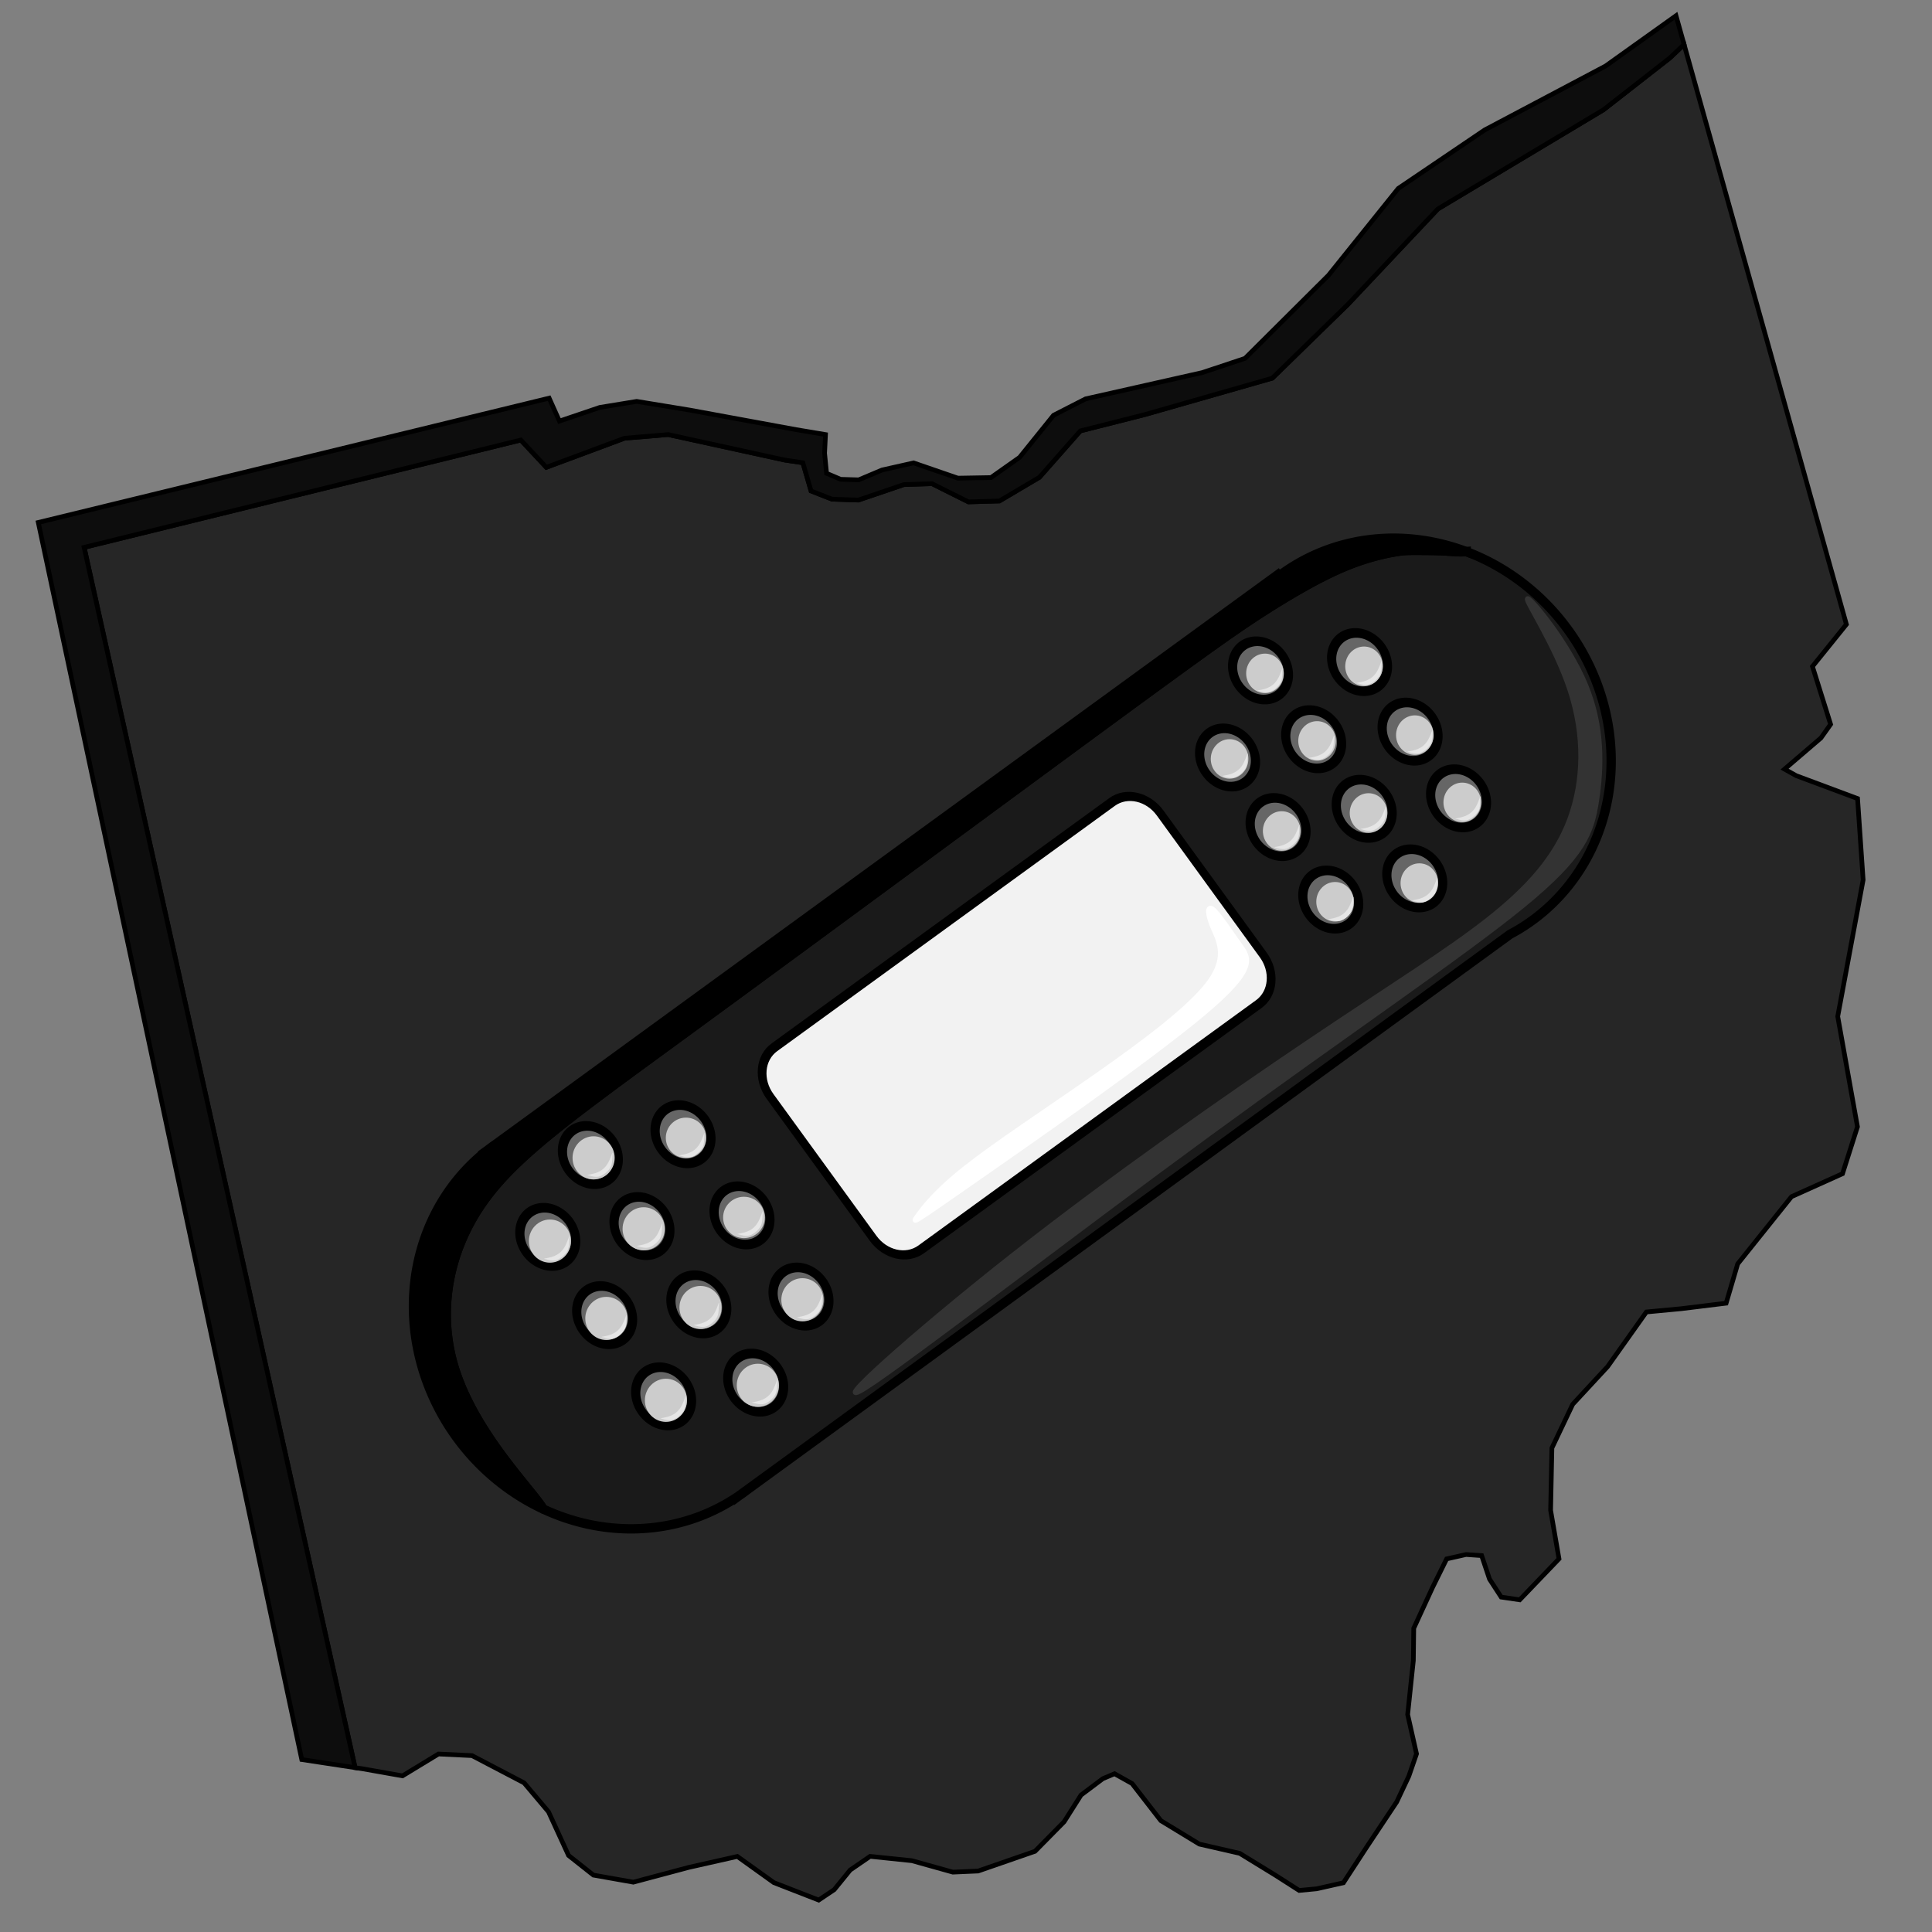 <?xml version="1.0" encoding="UTF-8" standalone="no"?>
<svg
   xmlns:dc="http://purl.org/dc/elements/1.1/"
   xmlns:cc="http://creativecommons.org/ns#"
   xmlns:rdf="http://www.w3.org/1999/02/22-rdf-syntax-ns#"
   xmlns:svg="http://www.w3.org/2000/svg"
   xmlns="http://www.w3.org/2000/svg"
   xmlns:sodipodi="http://sodipodi.sourceforge.net/DTD/sodipodi-0.dtd"
   xmlns:inkscape="http://www.inkscape.org/namespaces/inkscape"
   width="210"
   height="210"
   viewBox="0 0 210 210"
   version="1.1"
   id="svg219"
   inkscape:version="1.0.1 (3bc2e813f5, 2020-09-07)"
   sodipodi:docname="icon-greyscale2.svg">
  <rect x="0" y="0" width="210" height="210" fill="#808080" stroke="none"/>
  <defs
     id="defs213">
    <inkscape:path-effect
       effect="bspline"
       id="path-effect120"
       is_visible="true"
       lpeversion="1"
       weight="33.333"
       steps="2"
       helper_size="0"
       apply_no_weight="true"
       apply_with_weight="true"
       only_selected="false" />
    <inkscape:path-effect
       effect="bspline"
       id="path-effect124"
       is_visible="true"
       lpeversion="1"
       weight="33.333"
       steps="2"
       helper_size="0"
       apply_no_weight="true"
       apply_with_weight="true"
       only_selected="false" />
    <inkscape:path-effect
       effect="bspline"
       id="path-effect1095"
       is_visible="true"
       lpeversion="1"
       weight="33.333"
       steps="2"
       helper_size="0"
       apply_no_weight="true"
       apply_with_weight="true"
       only_selected="false" />
    <inkscape:path-effect
       effect="bspline"
       id="path-effect1114"
       is_visible="true"
       lpeversion="1"
       weight="33.333"
       steps="2"
       helper_size="0"
       apply_no_weight="true"
       apply_with_weight="true"
       only_selected="false" />
    <inkscape:path-effect
       effect="bspline"
       id="path-effect1123"
       is_visible="true"
       lpeversion="1"
       weight="33.333"
       steps="2"
       helper_size="0"
       apply_no_weight="true"
       apply_with_weight="true"
       only_selected="false" />
    <inkscape:path-effect
       effect="bspline"
       id="path-effect1132"
       is_visible="true"
       lpeversion="1"
       weight="33.333"
       steps="2"
       helper_size="0"
       apply_no_weight="true"
       apply_with_weight="true"
       only_selected="false" />
    <inkscape:path-effect
       effect="bspline"
       id="path-effect1141"
       is_visible="true"
       lpeversion="1"
       weight="33.333"
       steps="2"
       helper_size="0"
       apply_no_weight="true"
       apply_with_weight="true"
       only_selected="false" />
    <inkscape:path-effect
       effect="bspline"
       id="path-effect1150"
       is_visible="true"
       lpeversion="1"
       weight="33.333"
       steps="2"
       helper_size="0"
       apply_no_weight="true"
       apply_with_weight="true"
       only_selected="false" />
    <inkscape:path-effect
       effect="bspline"
       id="path-effect1159"
       is_visible="true"
       lpeversion="1"
       weight="33.333"
       steps="2"
       helper_size="0"
       apply_no_weight="true"
       apply_with_weight="true"
       only_selected="false" />
    <inkscape:path-effect
       effect="bspline"
       id="path-effect1168"
       is_visible="true"
       lpeversion="1"
       weight="33.333"
       steps="2"
       helper_size="0"
       apply_no_weight="true"
       apply_with_weight="true"
       only_selected="false" />
    <inkscape:path-effect
       effect="bspline"
       id="path-effect1177"
       is_visible="true"
       lpeversion="1"
       weight="33.333"
       steps="2"
       helper_size="0"
       apply_no_weight="true"
       apply_with_weight="true"
       only_selected="false" />
    <inkscape:path-effect
       effect="bspline"
       id="path-effect1186"
       is_visible="true"
       lpeversion="1"
       weight="33.333"
       steps="2"
       helper_size="0"
       apply_no_weight="true"
       apply_with_weight="true"
       only_selected="false" />
    <inkscape:path-effect
       effect="bspline"
       id="path-effect1195"
       is_visible="true"
       lpeversion="1"
       weight="33.333"
       steps="2"
       helper_size="0"
       apply_no_weight="true"
       apply_with_weight="true"
       only_selected="false" />
    <inkscape:path-effect
       effect="bspline"
       id="path-effect1204"
       is_visible="true"
       lpeversion="1"
       weight="33.333"
       steps="2"
       helper_size="0"
       apply_no_weight="true"
       apply_with_weight="true"
       only_selected="false" />
    <inkscape:path-effect
       effect="bspline"
       id="path-effect1213"
       is_visible="true"
       lpeversion="1"
       weight="33.333"
       steps="2"
       helper_size="0"
       apply_no_weight="true"
       apply_with_weight="true"
       only_selected="false" />
    <inkscape:path-effect
       effect="bspline"
       id="path-effect1222"
       is_visible="true"
       lpeversion="1"
       weight="33.333"
       steps="2"
       helper_size="0"
       apply_no_weight="true"
       apply_with_weight="true"
       only_selected="false" />
    <inkscape:path-effect
       effect="bspline"
       id="path-effect1231"
       is_visible="true"
       lpeversion="1"
       weight="33.333"
       steps="2"
       helper_size="0"
       apply_no_weight="true"
       apply_with_weight="true"
       only_selected="false" />
    <inkscape:path-effect
       effect="bspline"
       id="path-effect1240"
       is_visible="true"
       lpeversion="1"
       weight="33.333"
       steps="2"
       helper_size="0"
       apply_no_weight="true"
       apply_with_weight="true"
       only_selected="false" />
    <inkscape:path-effect
       effect="bspline"
       id="path-effect1249"
       is_visible="true"
       lpeversion="1"
       weight="33.333"
       steps="2"
       helper_size="0"
       apply_no_weight="true"
       apply_with_weight="true"
       only_selected="false" />
    <inkscape:path-effect
       effect="bspline"
       id="path-effect1258"
       is_visible="true"
       lpeversion="1"
       weight="33.333"
       steps="2"
       helper_size="0"
       apply_no_weight="true"
       apply_with_weight="true"
       only_selected="false" />
    <inkscape:path-effect
       effect="bspline"
       id="path-effect1267"
       is_visible="true"
       lpeversion="1"
       weight="33.333"
       steps="2"
       helper_size="0"
       apply_no_weight="true"
       apply_with_weight="true"
       only_selected="false" />
    <inkscape:path-effect
       effect="bspline"
       id="path-effect1276"
       is_visible="true"
       lpeversion="1"
       weight="33.333"
       steps="2"
       helper_size="0"
       apply_no_weight="true"
       apply_with_weight="true"
       only_selected="false" />
  </defs>
  <sodipodi:namedview
     id="base"
     pagecolor="#ffffff"
     bordercolor="#666666"
     borderopacity="1.0"
     inkscape:pageopacity="0.0"
     inkscape:pageshadow="2"
     inkscape:zoom="1.979899"
     inkscape:cx="124.2739"
     inkscape:cy="176.32256"
     inkscape:document-units="mm"
     inkscape:current-layer="layer1"
     inkscape:document-rotation="0"
     showgrid="false"
     inkscape:window-width="1267"
     inkscape:window-height="1040"
     inkscape:window-x="156"
     inkscape:window-y="0"
     inkscape:window-maximized="0" />
  <g
     inkscape:label="Layer 1"
     inkscape:groupmode="layer"
     id="layer1">
    <path
       id="path40"
       style="fill:#262626;stroke:#000000;stroke-width:0.508px;stroke-linecap:butt;stroke-linejoin:miter;stroke-opacity:1"
       d="m 38.598,192.136 0.816,0.124 4.336,0.768 3.907,-2.376 3.647,0.175 5.664,2.964 2.652,3.144 2.181,4.746 2.701,2.135 4.337,0.768 6.022,-1.606 5.284,-1.191 3.973,2.846 4.868,1.896 1.688,-1.129 1.739,-2.137 2.163,-1.485 4.548,0.472 4.444,1.243 2.748,-0.12 6.179,-2.142 3.164,-3.207 1.843,-2.91 2.374,-1.781 1.268,-0.535 1.906,1.066 3.129,4.034 4.184,2.548 4.39,1.006 3.866,2.372 2.595,1.66 1.903,-0.181 2.906,-0.654 2.474,-3.801 3.317,-4.987 1.315,-2.791 0.839,-2.434 -0.963,-4.272 0.619,-5.876 0.043,-3.501 2.05,-4.453 1.525,-3.087 2.114,-0.477 1.692,0.118 0.853,2.552 1.273,1.958 2.011,0.295 4.27,-4.454 -0.913,-5.282 0.141,-6.766 2.261,-4.75 3.795,-4.097 4.214,-5.938 3.805,-0.359 4.862,-0.597 1.258,-4.273 5.849,-7.304 5.544,-2.496 1.625,-5.105 -2.146,-11.988 2.762,-14.84 -0.605,-8.842 -6.668,-2.489 -1.27,-0.711 3.955,-3.387 1.053,-1.484 -1.973,-6.29 3.689,-4.573 -17.644,-63.037 -1.541,1.463 -7.219,5.637 -17.998,10.778 -9.791,10.384 -8.207,8.01 -13.845,3.955 -7.022,1.78 -4.45,5.044 -4.351,2.571 -3.362,0.098 -3.955,-1.977 -3.066,0.098 -4.944,1.682 -2.868,-0.1 -2.274,-0.89 -0.89,-3.065 -1.978,-0.296 -12.658,-2.769 -4.746,0.395 -8.505,3.165 -2.769,-2.967 -47.468,11.67 z" />
    <path
       id="path63"
       style="fill:#0d0d0d;stroke:#000000;stroke-width:0.508px;stroke-linecap:butt;stroke-linejoin:miter;stroke-opacity:1"
       d="M 38.598,192.136 9.144,59.498 56.612,47.829 l 2.769,2.967 8.505,-3.165 4.746,-0.395 12.658,2.769 1.978,0.296 0.89,3.065 2.274,0.89 2.868,0.1 4.944,-1.682 3.066,-0.098 3.955,1.977 3.362,-0.098 4.351,-2.571 4.45,-5.044 7.022,-1.78 13.845,-3.955 8.207,-8.01 9.791,-10.384 17.998,-10.778 7.219,-5.637 1.541,-1.463 -0.875,-3.126 -7.651,5.465 -13.145,6.954 -9.394,6.357 -7.588,9.442 -9.069,9.027 -4.648,1.547 -5.02,1.13 -7.661,1.727 -3.484,1.783 -3.688,4.572 -3.114,2.199 -3.594,0.062 -4.815,-1.658 -3.434,0.773 -2.535,1.07 -1.956,-0.057 -1.535,-0.652 -0.217,-2.196 0.101,-2.018 -3.173,-0.531 -11.583,-2.129 -5.765,-0.946 -4.016,0.657 -4.384,1.486 L 59.69,43.276 4.163,56.788 32.802,191.255 Z" />
    <g
       id="g1267"
       transform="matrix(2.899,-2.106,2.423,3.335,-363.276,39.821)"
       style="fill:#666666">
      <path
         id="rect169"
         style="fill:#1a1a1a;fill-opacity:1;stroke:#000000;stroke-width:1.829"
         d="m 309.41,345.564 a 41.872,39.146 54 0 0 37.779,-2.039 l 0.023,0.031 0.789,-0.574 a 41.872,39.146 54 0 0 0.805,-0.564 41.872,39.146 54 0 0 0.854,-0.639 L 499.344,233.027 a 41.872,39.146 54 0 0 4.387,-2.73 41.872,39.146 54 0 0 7.057,-56.889 41.872,39.146 54 0 0 -19.982,-15.32 c -1.011,0.089 -2.044,0.026 -3.125,-0.053 -2.441,-0.179 -5.059,-0.178 -6.785,-0.178 -1.726,0 -2.561,-5.7e-4 -4.764,0.416 -1.101,0.208 -2.543,0.521 -4.27,1.027 -1.726,0.506 -3.736,1.205 -5.969,2.188 -2.232,0.982 -4.687,2.246 -7.246,3.689 -2.56,1.443 -5.224,3.065 -7.873,4.762 -2.649,1.696 -5.282,3.468 -9.865,6.727 -4.583,3.259 -11.116,8.005 -21.562,15.654 -20.893,15.298 -57.439,42.204 -81.189,59.525 -5.938,4.33 -11.077,8.061 -15.543,11.371 -4.466,3.31 -8.26,6.199 -11.512,8.844 -3.252,2.645 -5.96,5.047 -8.254,7.383 -2.294,2.335 -4.171,4.605 -5.764,6.986 -1.592,2.381 -2.898,4.873 -3.914,7.434 -1.016,2.561 -1.742,5.189 -2.174,7.842 -0.432,2.653 -0.568,5.329 -0.408,7.986 0.16,2.657 0.618,5.295 1.377,7.869 0.759,2.574 1.82,5.086 3.047,7.482 1.227,2.397 2.62,4.678 4.045,6.795 2.85,4.234 5.826,7.807 7.85,10.307 1.012,1.25 1.784,2.233 2.305,2.996 0.131,0.192 0.1,0.258 0.199,0.424 z"
         transform="matrix(0.125,0.079,-0.091,0.109,67.737,22.464)" />
      <path
         id="path115"
         style="fill:#000000;fill-opacity:1;stroke:#000000;stroke-width:1.829"
         d="m 309.41,345.564 c -0.099,-0.165 -0.068,-0.232 -0.199,-0.424 -0.521,-0.764 -1.293,-1.746 -2.305,-2.996 -2.024,-2.5 -5,-6.073 -7.85,-10.307 -1.425,-2.117 -2.818,-4.398 -4.045,-6.795 -1.227,-2.397 -2.288,-4.908 -3.047,-7.482 -0.759,-2.574 -1.217,-5.212 -1.377,-7.869 -0.16,-2.657 -0.023,-5.334 0.408,-7.986 0.432,-2.653 1.158,-5.281 2.174,-7.842 1.016,-2.561 2.322,-5.052 3.914,-7.434 1.592,-2.381 3.47,-4.651 5.764,-6.986 2.294,-2.335 5.002,-4.738 8.254,-7.383 3.252,-2.645 7.046,-5.534 11.512,-8.844 4.466,-3.31 9.605,-7.041 15.543,-11.371 23.75,-17.322 60.297,-44.228 81.189,-59.525 10.446,-7.649 16.979,-12.395 21.562,-15.654 4.583,-3.259 7.216,-5.03 9.865,-6.727 2.649,-1.696 5.314,-3.318 7.873,-4.762 2.56,-1.443 5.014,-2.707 7.246,-3.689 2.232,-0.982 4.243,-1.682 5.969,-2.188 1.726,-0.506 3.168,-0.819 4.27,-1.027 2.203,-0.417 3.037,-0.416 4.764,-0.416 1.726,0 4.345,-9.2e-4 6.785,0.178 1.081,0.079 2.114,0.142 3.125,0.053 a 41.872,39.146 54 0 0 -36.299,4.455 41.872,39.146 54 0 0 -0.488,0.359 l -0.197,-0.273 -153.436,111.475 a 41.872,39.146 54 0 0 -0.801,0.564 41.872,39.146 54 0 0 -0.857,0.641 l -0.719,0.523 0.019,0.027 a 41.872,39.146 54 0 0 -5.502,55.693 41.872,39.146 54 0 0 16.885,14.012 z"
         transform="matrix(0.125,0.079,-0.091,0.109,67.737,22.464)" />
      <path
         id="rect167"
         style="fill:#f2f2f2;stroke:#000000;stroke-width:0.252"
         d="m 88.884,78.322 h 12.661 c 0.545,0 0.983,0.439 0.983,0.983 v 4.62 c 0,0.545 -0.439,0.983 -0.983,0.983 H 88.884 c -0.545,0 -0.983,-0.439 -0.983,-0.983 v -4.62 c 0,-0.545 0.439,-0.983 0.983,-0.983 z" />
      <g
         id="g1188"
         transform="translate(0.709,0.047)"
         style="fill:#666666">
        <path
           id="path1017"
           style="fill:#666666;fill-opacity:1;stroke:#000000;stroke-width:0.265"
           d="m 85.186,78.714 a 0.803,0.803 0 0 1 -0.803,0.803 0.803,0.803 0 0 1 -0.803,-0.803 0.803,0.803 0 0 1 0.803,-0.803 0.803,0.803 0 0 1 0.803,0.803 z" />
        <path
           id="path1017-0"
           style="fill:#666666;fill-opacity:1;stroke:#000000;stroke-width:0.265"
           d="m 85.186,81.359 a 0.803,0.803 0 0 1 -0.803,0.803 0.803,0.803 0 0 1 -0.803,-0.803 0.803,0.803 0 0 1 0.803,-0.803 0.803,0.803 0 0 1 0.803,0.803 z" />
        <path
           id="path1017-9"
           style="fill:#666666;fill-opacity:1;stroke:#000000;stroke-width:0.265"
           d="m 85.186,84.005 a 0.803,0.803 0 0 1 -0.803,0.803 0.803,0.803 0 0 1 -0.803,-0.803 0.803,0.803 0 0 1 0.803,-0.803 0.803,0.803 0 0 1 0.803,0.803 z" />
      </g>
      <path
         id="path1017-6"
         style="fill:#666666;fill-opacity:1;stroke:#000000;stroke-width:0.265"
         d="m 83.249,80.084 a 0.803,0.803 0 0 1 -0.803,0.803 0.803,0.803 0 0 1 -0.803,-0.803 0.803,0.803 0 0 1 0.803,-0.803 0.803,0.803 0 0 1 0.803,0.803 z" />
      <path
         id="path1017-2"
         style="fill:#666666;fill-opacity:1;stroke:#000000;stroke-width:0.265"
         d="m 83.249,82.635 a 0.803,0.803 0 0 1 -0.803,0.803 0.803,0.803 0 0 1 -0.803,-0.803 0.803,0.803 0 0 1 0.803,-0.803 0.803,0.803 0 0 1 0.803,0.803 z" />
      <path
         id="path1017-7"
         style="fill:#666666;fill-opacity:1;stroke:#000000;stroke-width:0.265"
         d="m 83.249,85.186 a 0.803,0.803 0 0 1 -0.803,0.803 0.803,0.803 0 0 1 -0.803,-0.803 0.803,0.803 0 0 1 0.803,-0.803 0.803,0.803 0 0 1 0.803,0.803 z" />
      <g
         id="g1193"
         transform="translate(0.283,0.449)"
         style="fill:#666666">
        <path
           id="path1017-4"
           style="fill:#666666;fill-opacity:1;stroke:#000000;stroke-width:0.265"
           d="m 105.692,78.714 a 0.803,0.803 0 0 1 -0.803,0.803 0.803,0.803 0 0 1 -0.803,-0.803 0.803,0.803 0 0 1 0.803,-0.803 0.803,0.803 0 0 1 0.803,0.803 z" />
        <path
           id="path1017-86"
           style="fill:#666666;fill-opacity:1;stroke:#000000;stroke-width:0.265"
           d="m 105.692,80.981 a 0.803,0.803 0 0 1 -0.803,0.803 0.803,0.803 0 0 1 -0.803,-0.803 0.803,0.803 0 0 1 0.803,-0.803 0.803,0.803 0 0 1 0.803,0.803 z" />
        <path
           id="path1017-89"
           style="fill:#666666;fill-opacity:1;stroke:#000000;stroke-width:0.265"
           d="m 105.692,83.344 a 0.803,0.803 0 0 1 -0.803,0.803 0.803,0.803 0 0 1 -0.803,-0.803 0.803,0.803 0 0 1 0.803,-0.803 0.803,0.803 0 0 1 0.803,0.803 z" />
      </g>
      <g
         id="g1198"
         transform="translate(0.644,1.394)"
         style="fill:#666666">
        <path
           id="path1017-76"
           style="fill:#666666;fill-opacity:1;stroke:#000000;stroke-width:0.265"
           d="m 107.77,78.714 a 0.803,0.803 0 0 1 -0.803,0.803 0.803,0.803 0 0 1 -0.803,-0.803 0.803,0.803 0 0 1 0.803,-0.803 0.803,0.803 0 0 1 0.803,0.803 z" />
        <path
           id="path1017-27"
           style="fill:#666666;fill-opacity:1;stroke:#000000;stroke-width:0.265"
           d="m 107.77,80.981 a 0.803,0.803 0 0 1 -0.803,0.803 0.803,0.803 0 0 1 -0.803,-0.803 0.803,0.803 0 0 1 0.803,-0.803 0.803,0.803 0 0 1 0.803,0.803 z" />
        <path
           id="path1017-85"
           style="fill:#666666;fill-opacity:1;stroke:#000000;stroke-width:0.265"
           d="m 107.77,83.249 a 0.803,0.803 0 0 1 -0.803,0.803 0.803,0.803 0 0 1 -0.803,-0.803 0.803,0.803 0 0 1 0.803,-0.803 0.803,0.803 0 0 1 0.803,0.803 z" />
      </g>
      <g
         id="g1203"
         transform="translate(0.925,0.459)"
         style="fill:#666666">
        <path
           id="path1017-8"
           style="fill:#666666;fill-opacity:1;stroke:#000000;stroke-width:0.265"
           d="m 109.991,78.714 a 0.803,0.803 0 0 1 -0.803,0.803 0.803,0.803 0 0 1 -0.803,-0.803 0.803,0.803 0 0 1 0.803,-0.803 0.803,0.803 0 0 1 0.803,0.803 z" />
        <path
           id="path1017-1"
           style="fill:#666666;fill-opacity:1;stroke:#000000;stroke-width:0.265"
           d="m 109.991,80.981 a 0.803,0.803 0 0 1 -0.803,0.803 0.803,0.803 0 0 1 -0.803,-0.803 0.803,0.803 0 0 1 0.803,-0.803 0.803,0.803 0 0 1 0.803,0.803 z" />
        <path
           id="path1017-81"
           style="fill:#666666;fill-opacity:1;stroke:#000000;stroke-width:0.265"
           d="m 109.991,83.155 a 0.803,0.803 0 0 1 -0.803,0.803 0.803,0.803 0 0 1 -0.803,-0.803 0.803,0.803 0 0 1 0.803,-0.803 0.803,0.803 0 0 1 0.803,0.803 z" />
      </g>
      <g
         id="g1178"
         transform="translate(0.094,0.236)"
         style="fill:#666666">
        <path
           id="path1017-3"
           style="fill:#666666;fill-opacity:1;stroke:#000000;stroke-width:0.265"
           d="m 80.651,78.619 a 0.803,0.803 0 0 1 -0.803,0.803 0.803,0.803 0 0 1 -0.803,-0.803 0.803,0.803 0 0 1 0.803,-0.803 0.803,0.803 0 0 1 0.803,0.803 z" />
        <path
           id="path1017-34"
           style="fill:#666666;fill-opacity:1;stroke:#000000;stroke-width:0.265"
           d="m 80.651,81.17 a 0.803,0.803 0 0 1 -0.803,0.803 0.803,0.803 0 0 1 -0.803,-0.803 0.803,0.803 0 0 1 0.803,-0.803 0.803,0.803 0 0 1 0.803,0.803 z" />
        <path
           id="path1017-42"
           style="fill:#666666;fill-opacity:1;stroke:#000000;stroke-width:0.265"
           d="m 80.651,83.816 a 0.803,0.803 0 0 1 -0.803,0.803 0.803,0.803 0 0 1 -0.803,-0.803 0.803,0.803 0 0 1 0.803,-0.803 0.803,0.803 0 0 1 0.803,0.803 z" />
      </g>
      <path
         id="path1017-6-1"
         style="fill:#666666;fill-opacity:1;stroke:#000000;stroke-width:0.265"
         d="m 83.249,77.769 a 0.803,0.803 0 0 1 -0.803,0.803 0.803,0.803 0 0 1 -0.803,-0.803 0.803,0.803 0 0 1 0.803,-0.803 0.803,0.803 0 0 1 0.803,0.803 z" />
      <path
         id="path1017-6-0"
         style="fill:#666666;fill-opacity:1;stroke:#000000;stroke-width:0.265"
         d="m 108.337,77.816 a 0.803,0.803 0 0 1 -0.803,0.803 0.803,0.803 0 0 1 -0.803,-0.803 0.803,0.803 0 0 1 0.803,-0.803 0.803,0.803 0 0 1 0.803,0.803 z" />
    </g>
    <path
       style="fill:#ffffff;stroke:#ffffff;stroke-width:0.554px;stroke-linecap:butt;stroke-linejoin:miter;stroke-opacity:1"
       d="m 105.511,128.588 c 6.405,-4.46 19.215,-13.381 25.183,-18.369 5.967,-4.988 5.091,-6.043 4.033,-7.523 -1.058,-1.48 -2.299,-3.384 -2.905,-3.85 -0.606,-0.466 -0.578,0.506 0.002,1.882 0.58,1.376 1.711,3.157 -0.317,5.977 -2.028,2.82 -7.215,6.68 -12.512,10.382 -5.297,3.702 -10.705,7.244 -14.038,9.878 -3.333,2.634 -4.592,4.359 -5.221,5.221 -0.629,0.862 -0.629,0.862 5.776,-3.598 z"
       id="path118"
       inkscape:path-effect="#path-effect120"
       inkscape:original-d="m 99.105612,133.04882 c 12.810988,-8.92034 25.621178,-17.84108 38.431318,-26.76269 -0.87583,-1.05471 -1.75221,-2.10993 -2.62912,-3.16571 -1.2398,-1.90377 -2.4801,-3.80802 -3.72101,-5.71287 0.0278,0.9725 0.0572,1.94441 0.0847,2.91582 1.13168,1.78102 2.26274,3.56138 3.3933,5.34129 -5.18636,3.86091 -10.37305,7.72111 -15.56043,11.58084 -5.40719,3.54356 -10.81472,7.08642 -16.22291,10.62879 -1.25815,1.72544 -2.51678,3.45024 -3.776008,5.17453 z"
       sodipodi:nodetypes="scccccccss" />
    <path
       style="fill:#333333;stroke:#333333;stroke-width:0.554px;stroke-linecap:butt;stroke-linejoin:miter;stroke-opacity:1"
       d="m 170.667,75.011 c 1.618,4.942 1.508,9.894 -0.027,14.034 -1.535,4.139 -4.496,7.466 -8.885,10.924 -4.389,3.458 -10.205,7.048 -19.303,13.167 -9.098,6.119 -21.478,14.767 -32.377,23.339 -10.899,8.572 -20.318,17.068 -16.066,14.398 4.252,-2.67 22.176,-16.506 37.335,-27.598 15.159,-11.092 27.553,-19.44 34.179,-24.862 6.626,-5.422 7.483,-7.919 8.01,-11.393 0.527,-3.474 0.725,-7.923 -1.192,-12.555 -1.917,-4.631 -5.95,-9.444 -6.294,-9.385 -0.344,0.059 3.002,4.99 4.62,9.932 z"
       id="path122"
       inkscape:path-effect="#path-effect124"
       inkscape:original-d="m 172.39427,74.999818 c -0.10918,4.953085 -0.21898,9.905516 -0.32914,14.85758 -2.96057,3.327347 -5.92159,6.654012 -8.8832,9.980192 -5.81564,3.59051 -11.63174,7.1804 -17.4486,10.76986 -12.37934,8.64848 -24.75876,17.29606 -37.13897,25.94326 -9.418628,8.49683 -18.837205,16.99257 -28.256924,25.48828 17.924456,-13.83589 35.847704,-27.67183 53.770664,-41.50854 12.39509,-8.34763 24.78891,-16.69532 37.18287,-25.044041 0.85763,-2.496484 1.71466,-4.993366 2.57118,-7.490961 0.19857,-4.449614 0.39608,-8.899498 0.59332,-13.350232 -4.03239,-4.812232 -8.06508,-9.6247 -12.09861,-14.438026 3.34643,4.931529 6.69216,9.862298 10.03741,14.792628 z"
       sodipodi:nodetypes="cccccccccccc" />
    <ellipse
       style="fill:#cccccc;stroke:none;stroke-width:0.782"
       id="path955"
       cx="158.94"
       cy="87.215"
       rx="2.043"
       ry="2.148" />
    <ellipse
       style="fill:#cccccc;stroke:none;stroke-width:0.782"
       id="path955-6"
       cx="153.788"
       cy="79.905"
       rx="2.043"
       ry="2.148" />
    <ellipse
       style="fill:#cccccc;stroke:none;stroke-width:0.782"
       id="path955-1"
       cx="148.264"
       cy="72.423"
       rx="2.043"
       ry="2.148" />
    <ellipse
       style="fill:#cccccc;stroke:none;stroke-width:0.782"
       id="path955-9"
       cx="137.495"
       cy="73.192"
       rx="2.043"
       ry="2.148" />
    <ellipse
       style="fill:#cccccc;stroke:none;stroke-width:0.782"
       id="path955-3"
       cx="143.159"
       cy="80.534"
       rx="2.043"
       ry="2.148" />
    <ellipse
       style="fill:#cccccc;stroke:none;stroke-width:0.782"
       id="path955-5"
       cx="148.753"
       cy="88.366"
       rx="2.043"
       ry="2.148" />
    <ellipse
       style="fill:#cccccc;stroke:none;stroke-width:0.782"
       id="path955-0"
       cx="154.277"
       cy="95.988"
       rx="2.043"
       ry="2.148" />
    <ellipse
       style="fill:#cccccc;stroke:none;stroke-width:0.782"
       id="path955-06"
       cx="145.117"
       cy="98.016"
       rx="2.043"
       ry="2.148" />
    <ellipse
       style="fill:#cccccc;stroke:none;stroke-width:0.782"
       id="path955-10"
       cx="139.313"
       cy="90.324"
       rx="2.043"
       ry="2.148" />
    <ellipse
       style="fill:#cccccc;stroke:none;stroke-width:0.782"
       id="path955-37"
       cx="133.649"
       cy="82.492"
       rx="2.043"
       ry="2.148" />
    <ellipse
       style="fill:#cccccc;stroke:none;stroke-width:0.819"
       id="path955-97"
       cx="74.561"
       cy="123.678"
       rx="2.191"
       ry="2.197" />
    <ellipse
       style="fill:#cccccc;stroke:none;stroke-width:0.842"
       id="path955-96"
       cx="80.865"
       cy="132.331"
       rx="2.265"
       ry="2.247" />
    <ellipse
       style="fill:#cccccc;stroke:none;stroke-width:0.865"
       id="path955-65"
       cx="87.218"
       cy="141.28"
       rx="2.29"
       ry="2.345" />
    <ellipse
       style="fill:#cccccc;stroke:none;stroke-width:0.865"
       id="path955-65-2"
       cx="82.373"
       cy="150.576"
       rx="2.29"
       ry="2.345" />
    <ellipse
       style="fill:#cccccc;stroke:none;stroke-width:0.865"
       id="path955-65-7"
       cx="76.143"
       cy="142.121"
       rx="2.29"
       ry="2.345" />
    <ellipse
       style="fill:#cccccc;stroke:none;stroke-width:0.865"
       id="path955-65-8"
       cx="69.962"
       cy="133.567"
       rx="2.29"
       ry="2.345" />
    <ellipse
       style="fill:#cccccc;stroke:none;stroke-width:0.865"
       id="path955-65-4"
       cx="64.523"
       cy="125.854"
       rx="2.29"
       ry="2.345" />
    <ellipse
       style="fill:#cccccc;stroke:none;stroke-width:0.865"
       id="path955-65-1"
       cx="72.385"
       cy="152.208"
       rx="2.29"
       ry="2.345" />
    <ellipse
       style="fill:#cccccc;stroke:none;stroke-width:0.865"
       id="path955-65-74"
       cx="65.908"
       cy="143.308"
       rx="2.29"
       ry="2.345" />
    <ellipse
       style="fill:#cccccc;stroke:none;stroke-width:0.865"
       id="path955-65-18"
       cx="59.776"
       cy="134.902"
       rx="2.29"
       ry="2.345" />
    <path
       style="fill:#e6e6e6;stroke:none;stroke-width:0.549px;stroke-linecap:butt;stroke-linejoin:miter;stroke-opacity:1"
       d="m 80.476,134.218 c 0.186,0.054 0.556,0.161 0.909,0.089 0.353,-0.071 0.69,-0.321 0.934,-0.562 0.244,-0.241 0.396,-0.473 0.471,-0.755 0.076,-0.282 0.076,-0.615 0.093,-0.899 0.017,-0.284 0.052,-0.519 -0.021,-0.344 -0.073,0.175 -0.253,0.761 -0.529,1.197 -0.275,0.435 -0.646,0.721 -1.055,0.893 -0.41,0.172 -0.859,0.232 -1.03,0.268 -0.171,0.036 -0.064,0.048 -0.011,0.053 0.053,0.006 0.053,0.006 0.239,0.06 z"
       id="path1093"
       inkscape:path-effect="#path-effect1095"
       inkscape:original-d="m 80.290331,134.16428 c 0.370966,0.10762 0.741376,0.21468 1.111261,0.32115 0.337315,-0.24922 0.674043,-0.499 1.010245,-0.74934 0.151863,-0.23139 0.303726,-0.46333 0.454631,-0.69583 5.25e-4,-0.33249 5.25e-4,-0.66552 0,-0.99913 0.03495,-0.23442 0.06929,-0.46933 0.103307,-0.70485 -0.1797,0.58643 -0.360142,1.17223 -0.541016,1.75749 -0.369916,0.28604 -0.740326,0.57152 -1.111292,0.85641 -0.448444,0.06 -0.897446,0.11953 -1.347004,0.17843 0.107018,0.0123 0.213722,0.0245 0.319933,0.0356 z"
       sodipodi:nodetypes="sccccccccss" />
    <path
       style="fill:#e6e6e6;stroke:none;stroke-width:0.549px;stroke-linecap:butt;stroke-linejoin:miter;stroke-opacity:1"
       d="m 86.954,143.281 c 0.186,0.054 0.556,0.161 0.909,0.089 0.353,-0.071 0.69,-0.321 0.934,-0.562 0.244,-0.241 0.396,-0.473 0.471,-0.755 0.076,-0.282 0.076,-0.615 0.093,-0.899 0.017,-0.284 0.052,-0.519 -0.021,-0.344 -0.073,0.175 -0.253,0.761 -0.529,1.197 -0.275,0.435 -0.646,0.721 -1.055,0.893 -0.41,0.172 -0.859,0.232 -1.03,0.268 -0.171,0.036 -0.064,0.048 -0.011,0.054 0.053,0.006 0.053,0.006 0.239,0.059 z"
       id="path1093-9"
       inkscape:path-effect="#path-effect1114"
       inkscape:original-d="m 86.76873,143.22709 c 0.370966,0.10761 0.741408,0.21468 1.111292,0.32114 0.337284,-0.24923 0.674012,-0.499 1.010245,-0.74935 0.152173,-0.23137 0.303726,-0.46331 0.45463,-0.69582 4.95e-4,-0.33248 4.95e-4,-0.66552 0,-0.99913 0.03495,-0.23441 0.06929,-0.46933 0.103307,-0.70484 -0.1797,0.58642 -0.360173,1.17223 -0.541048,1.7575 -0.369915,0.28603 -0.740325,0.5715 -1.11126,0.8564 -0.448475,0.06 -0.897477,0.11953 -1.347004,0.17843 0.107017,0.0123 0.213722,0.0245 0.319902,0.0357 z"
       sodipodi:nodetypes="sccccccccss" />
    <path
       style="fill:#e6e6e6;stroke:none;stroke-width:0.549px;stroke-linecap:butt;stroke-linejoin:miter;stroke-opacity:1"
       d="m 82.059,152.527 c 0.186,0.054 0.556,0.161 0.909,0.089 0.353,-0.071 0.69,-0.321 0.934,-0.562 0.244,-0.241 0.396,-0.473 0.471,-0.755 0.076,-0.282 0.076,-0.615 0.093,-0.899 0.017,-0.284 0.052,-0.519 -0.021,-0.344 -0.073,0.175 -0.253,0.761 -0.529,1.197 -0.275,0.435 -0.646,0.721 -1.055,0.893 -0.41,0.172 -0.859,0.232 -1.03,0.268 -0.171,0.036 -0.064,0.048 -0.011,0.054 0.053,0.006 0.053,0.006 0.239,0.06 z"
       id="path1093-4"
       inkscape:path-effect="#path-effect1123"
       inkscape:original-d="m 81.873635,152.47336 c 0.370967,0.10761 0.741407,0.21468 1.111292,0.32115 0.337284,-0.24924 0.674043,-0.49901 1.010245,-0.74936 0.152172,-0.23137 0.303726,-0.46332 0.454631,-0.69582 5.25e-4,-0.33248 5.25e-4,-0.66552 0,-0.99913 0.03495,-0.23441 0.06929,-0.46933 0.103307,-0.70485 -0.179699,0.58643 -0.360172,1.17224 -0.541016,1.7575 -0.369916,0.28604 -0.740326,0.5715 -1.111292,0.85641 -0.448476,0.06 -0.897477,0.1195 -1.347004,0.17839 0.107018,0.0123 0.213722,0.0245 0.319903,0.0357 z"
       sodipodi:nodetypes="sccccccccss" />
    <path
       style="fill:#e6e6e6;stroke:none;stroke-width:0.549px;stroke-linecap:butt;stroke-linejoin:miter;stroke-opacity:1"
       d="m 75.73,144.121 c 0.186,0.054 0.556,0.161 0.909,0.089 0.353,-0.071 0.69,-0.321 0.934,-0.562 0.244,-0.241 0.396,-0.473 0.471,-0.755 0.076,-0.282 0.076,-0.615 0.093,-0.899 0.017,-0.284 0.052,-0.519 -0.021,-0.344 -0.073,0.175 -0.253,0.761 -0.529,1.197 -0.275,0.435 -0.646,0.721 -1.055,0.893 -0.41,0.172 -0.859,0.232 -1.03,0.268 -0.171,0.036 -0.064,0.048 -0.011,0.053 0.053,0.006 0.053,0.006 0.238,0.06 z"
       id="path1093-7"
       inkscape:path-effect="#path-effect1132"
       inkscape:original-d="m 75.544656,144.06765 c 0.370967,0.10762 0.741407,0.21468 1.111291,0.32115 0.337285,-0.24922 0.674013,-0.49899 1.010215,-0.74934 0.152172,-0.23138 0.303726,-0.46331 0.45463,-0.69584 5.57e-4,-0.33248 5.57e-4,-0.66551 0,-0.99912 0.03495,-0.23441 0.06929,-0.46933 0.103307,-0.70484 -0.1797,0.58642 -0.360142,1.17223 -0.541017,1.7575 -0.369884,0.28603 -0.740324,0.5715 -1.11126,0.85639 -0.448476,0.06 -0.897477,0.11952 -1.347004,0.17843 0.107018,0.0121 0.214031,0.0245 0.319902,0.0356 z"
       sodipodi:nodetypes="sccccccccss" />
    <path
       style="fill:#e6e6e6;stroke:none;stroke-width:0.549px;stroke-linecap:butt;stroke-linejoin:miter;stroke-opacity:1"
       d="m 69.55,135.518 c 0.186,0.054 0.556,0.161 0.909,0.089 0.353,-0.071 0.69,-0.321 0.934,-0.562 0.244,-0.241 0.396,-0.473 0.471,-0.755 0.076,-0.282 0.076,-0.615 0.093,-0.899 0.017,-0.284 0.052,-0.519 -0.021,-0.344 -0.073,0.175 -0.253,0.761 -0.529,1.197 -0.275,0.435 -0.646,0.721 -1.055,0.893 -0.41,0.172 -0.859,0.232 -1.03,0.268 -0.171,0.036 -0.064,0.048 -0.011,0.054 0.053,0.006 0.053,0.006 0.239,0.059 z"
       id="path1093-6"
       inkscape:path-effect="#path-effect1141"
       inkscape:original-d="m 69.363982,135.46417 c 0.370936,0.10762 0.741377,0.21465 1.111262,0.32116 0.337314,-0.24923 0.674073,-0.49901 1.010276,-0.74936 0.152172,-0.23138 0.303726,-0.46331 0.45463,-0.69582 5.26e-4,-0.33248 5.26e-4,-0.66552 0,-0.99913 0.03526,-0.23441 0.06929,-0.46932 0.103307,-0.70484 -0.1797,0.58642 -0.360173,1.17223 -0.541048,1.7575 -0.369884,0.28603 -0.740294,0.57149 -1.11126,0.85639 -0.448476,0.06 -0.897477,0.11951 -1.347005,0.17844 0.107018,0.0123 0.213722,0.0244 0.319903,0.0357 z"
       sodipodi:nodetypes="sccccccccss" />
    <path
       style="fill:#e6e6e6;stroke:none;stroke-width:0.549px;stroke-linecap:butt;stroke-linejoin:miter;stroke-opacity:1"
       d="m 64.16,127.804 c 0.186,0.054 0.556,0.161 0.909,0.089 0.353,-0.071 0.69,-0.321 0.934,-0.562 0.244,-0.241 0.396,-0.473 0.471,-0.755 0.076,-0.282 0.076,-0.615 0.093,-0.899 0.017,-0.284 0.052,-0.519 -0.021,-0.344 -0.073,0.175 -0.253,0.761 -0.529,1.197 -0.275,0.435 -0.646,0.721 -1.055,0.893 -0.41,0.172 -0.859,0.232 -1.03,0.268 -0.171,0.036 -0.064,0.048 -0.011,0.053 0.053,0.006 0.053,0.006 0.239,0.06 z"
       id="path1093-5"
       inkscape:path-effect="#path-effect1150"
       inkscape:original-d="m 63.974451,127.75071 c 0.370967,0.10762 0.741408,0.21469 1.111292,0.32116 0.337284,-0.24924 0.674013,-0.49902 1.010246,-0.74936 0.152171,-0.23138 0.303726,-0.46332 0.454598,-0.69582 5.58e-4,-0.33249 5.58e-4,-0.66553 0,-0.99913 0.03526,-0.23442 0.06929,-0.46933 0.103307,-0.70485 -0.179699,0.58642 -0.360142,1.17223 -0.541016,1.7575 -0.369884,0.28603 -0.740294,0.57149 -1.111292,0.8564 -0.448475,0.06 -0.897445,0.11953 -1.346973,0.17843 0.107018,0.0123 0.213722,0.0245 0.319903,0.0356 z"
       sodipodi:nodetypes="sccccccccss" />
    <path
       style="fill:#e6e6e6;stroke:none;stroke-width:0.549px;stroke-linecap:butt;stroke-linejoin:miter;stroke-opacity:1"
       d="m 59.463,136.902 c 0.186,0.054 0.556,0.161 0.909,0.089 0.353,-0.071 0.69,-0.321 0.934,-0.562 0.244,-0.241 0.396,-0.473 0.471,-0.755 0.076,-0.282 0.076,-0.615 0.093,-0.899 0.017,-0.284 0.052,-0.519 -0.021,-0.344 -0.073,0.175 -0.253,0.761 -0.529,1.197 -0.275,0.435 -0.646,0.721 -1.055,0.893 -0.41,0.172 -0.858,0.232 -1.03,0.268 -0.171,0.036 -0.064,0.048 -0.011,0.053 0.053,0.006 0.053,0.006 0.239,0.06 z"
       id="path1093-51"
       inkscape:path-effect="#path-effect1159"
       inkscape:original-d="m 59.27715,136.84865 c 0.370967,0.10762 0.741377,0.21468 1.11126,0.32115 0.337316,-0.24924 0.674074,-0.49902 1.010276,-0.74935 0.152173,-0.23138 0.303726,-0.46332 0.4546,-0.69583 5.26e-4,-0.33248 5.26e-4,-0.66553 0,-0.99913 0.03527,-0.23442 0.06929,-0.46933 0.103307,-0.70485 -0.179699,0.58642 -0.360141,1.17223 -0.541016,1.7575 -0.369915,0.28604 -0.740324,0.5715 -1.11126,0.85641 -0.448476,0.06 -0.897447,0.11953 -1.347036,0.1784 0.107018,0.0123 0.213723,0.0245 0.319934,0.0356 z"
       sodipodi:nodetypes="sccccccccss" />
    <path
       style="fill:#e6e6e6;stroke:none;stroke-width:0.549px;stroke-linecap:butt;stroke-linejoin:miter;stroke-opacity:1"
       d="m 65.693,145.407 c 0.186,0.054 0.556,0.161 0.909,0.089 0.353,-0.071 0.69,-0.321 0.934,-0.562 0.244,-0.241 0.396,-0.473 0.471,-0.755 0.076,-0.282 0.076,-0.615 0.093,-0.899 0.017,-0.284 0.052,-0.519 -0.021,-0.344 -0.073,0.175 -0.253,0.761 -0.529,1.197 -0.275,0.435 -0.646,0.721 -1.055,0.893 -0.41,0.172 -0.859,0.232 -1.03,0.268 -0.171,0.036 -0.064,0.048 -0.011,0.054 0.053,0.006 0.053,0.006 0.239,0.059 z"
       id="path1093-50"
       inkscape:path-effect="#path-effect1168"
       inkscape:original-d="m 65.507249,145.35324 c 0.370966,0.10762 0.741376,0.21468 1.11126,0.32114 0.337315,-0.24922 0.674073,-0.49899 1.010276,-0.74934 0.151862,-0.23138 0.303726,-0.46333 0.454599,-0.69584 5.57e-4,-0.33248 5.57e-4,-0.66552 0,-0.99912 0.03525,-0.23442 0.06929,-0.46934 0.103307,-0.70485 -0.179699,0.58643 -0.360141,1.17223 -0.540984,1.75751 -0.369885,0.28603 -0.740325,0.57149 -1.111292,0.85639 -0.448445,0.06 -0.897477,0.11951 -1.346973,0.17841 0.107018,0.0123 0.213722,0.0245 0.319871,0.0357 z"
       sodipodi:nodetypes="sccccccccss" />
    <path
       style="fill:#e6e6e6;stroke:none;stroke-width:0.549px;stroke-linecap:butt;stroke-linejoin:miter;stroke-opacity:1"
       d="m 72.121,154.258 c 0.186,0.054 0.556,0.161 0.909,0.089 0.353,-0.071 0.69,-0.321 0.934,-0.562 0.244,-0.241 0.396,-0.473 0.471,-0.755 0.076,-0.282 0.076,-0.615 0.093,-0.899 0.017,-0.284 0.052,-0.519 -0.021,-0.344 -0.073,0.175 -0.253,0.761 -0.529,1.197 -0.275,0.435 -0.646,0.721 -1.055,0.893 -0.41,0.172 -0.859,0.232 -1.03,0.268 -0.171,0.036 -0.064,0.048 -0.011,0.053 0.053,0.006 0.053,0.006 0.239,0.06 z"
       id="path1093-0"
       inkscape:path-effect="#path-effect1177"
       inkscape:original-d="m 71.935139,154.20394 c 0.370967,0.10762 0.741408,0.21465 1.111292,0.32114 0.337284,-0.24922 0.674013,-0.49899 1.010246,-0.74934 0.152172,-0.23138 0.303726,-0.46331 0.454599,-0.69584 5.57e-4,-0.33247 5.57e-4,-0.6655 0,-0.99912 0.03495,-0.23441 0.06929,-0.46933 0.103307,-0.70484 -0.179699,0.58643 -0.360142,1.17223 -0.540986,1.7575 -0.369914,0.28604 -0.740324,0.5715 -1.11129,0.8564 -0.448476,0.06 -0.897477,0.11951 -1.347005,0.17842 0.107018,0.0123 0.213722,0.0245 0.319903,0.0356 z"
       sodipodi:nodetypes="sccccccccss" />
    <path
       style="fill:#e6e6e6;stroke:none;stroke-width:0.549px;stroke-linecap:butt;stroke-linejoin:miter;stroke-opacity:1"
       d="m 74.148,125.678 c 0.186,0.054 0.556,0.161 0.909,0.089 0.353,-0.071 0.69,-0.321 0.934,-0.562 0.244,-0.241 0.396,-0.473 0.471,-0.755 0.076,-0.282 0.076,-0.615 0.093,-0.899 0.017,-0.284 0.052,-0.519 -0.021,-0.344 -0.073,0.175 -0.253,0.761 -0.529,1.197 -0.275,0.435 -0.646,0.721 -1.055,0.893 -0.41,0.172 -0.859,0.232 -1.03,0.268 -0.171,0.036 -0.064,0.048 -0.011,0.053 0.053,0.006 0.053,0.006 0.239,0.06 z"
       id="path1093-45"
       inkscape:path-effect="#path-effect1186"
       inkscape:original-d="m 73.962404,125.62456 c 0.370966,0.10762 0.741376,0.21468 1.111291,0.32116 0.337285,-0.24923 0.674012,-0.49901 1.010245,-0.74936 0.152173,-0.23138 0.303726,-0.46331 0.4546,-0.69581 5.26e-4,-0.33249 5.26e-4,-0.66553 0,-0.99914 0.03495,-0.23441 0.06929,-0.46932 0.103306,-0.70484 -0.179699,0.58642 -0.360172,1.17223 -0.541016,1.7575 -0.369914,0.28603 -0.740324,0.57149 -1.11129,0.85639 -0.448476,0.06 -0.897477,0.11954 -1.346973,0.17844 0.107017,0.0123 0.213721,0.0244 0.319901,0.0356 z"
       sodipodi:nodetypes="sccccccccss" />
    <path
       style="fill:#e6e6e6;stroke:none;stroke-width:0.549px;stroke-linecap:butt;stroke-linejoin:miter;stroke-opacity:1"
       d="m 133.188,84.435 c 0.186,0.054 0.556,0.161 0.909,0.089 0.353,-0.071 0.69,-0.321 0.934,-0.562 0.244,-0.241 0.396,-0.473 0.471,-0.755 0.076,-0.282 0.076,-0.615 0.093,-0.899 0.017,-0.284 0.052,-0.519 -0.021,-0.344 -0.073,0.175 -0.253,0.761 -0.529,1.197 -0.275,0.435 -0.646,0.721 -1.055,0.893 -0.41,0.172 -0.859,0.232 -1.03,0.268 -0.171,0.036 -0.065,0.048 -0.011,0.053 0.053,0.006 0.053,0.006 0.239,0.06 z"
       id="path1093-8"
       inkscape:path-effect="#path-effect1195"
       inkscape:original-d="m 133.00266,84.381876 c 0.37096,0.107607 0.74137,0.21465 1.11129,0.321156 0.33728,-0.24923 0.67404,-0.499006 1.01025,-0.749344 0.15217,-0.231383 0.30372,-0.463319 0.4546,-0.695833 5.6e-4,-0.332482 5.6e-4,-0.665526 0,-0.999126 0.0349,-0.234414 0.0693,-0.469334 0.10325,-0.704846 -0.1797,0.586426 -0.36014,1.172231 -0.54101,1.757498 -0.36989,0.286034 -0.7403,0.571497 -1.1113,0.856393 -0.44843,0.06006 -0.89744,0.119511 -1.34697,0.178432 0.10708,0.01238 0.21372,0.02444 0.31991,0.0356 z"
       sodipodi:nodetypes="sccccccccss" />
    <path
       style="fill:#e6e6e6;stroke:none;stroke-width:0.549px;stroke-linecap:butt;stroke-linejoin:miter;stroke-opacity:1"
       d="m 142.593,82.478 c 0.186,0.054 0.556,0.161 0.909,0.089 0.353,-0.071 0.69,-0.321 0.934,-0.562 0.244,-0.241 0.396,-0.473 0.471,-0.755 0.076,-0.282 0.076,-0.615 0.093,-0.899 0.017,-0.284 0.052,-0.519 -0.021,-0.344 -0.073,0.175 -0.253,0.761 -0.529,1.197 -0.275,0.435 -0.646,0.721 -1.055,0.893 -0.41,0.172 -0.859,0.232 -1.03,0.268 -0.171,0.036 -0.065,0.048 -0.011,0.054 0.053,0.006 0.053,0.006 0.239,0.06 z"
       id="path1093-508"
       inkscape:path-effect="#path-effect1204"
       inkscape:original-d="m 142.40778,82.423943 c 0.37093,0.107607 0.74137,0.21465 1.11126,0.321149 0.33728,-0.249228 0.67401,-0.499001 1.01024,-0.749344 0.15218,-0.231382 0.30372,-0.463318 0.4546,-0.69583 5.3e-4,-0.33248 5.3e-4,-0.665525 0,-0.999125 0.0349,-0.234414 0.0693,-0.469335 0.10336,-0.704847 -0.1797,0.586428 -0.36014,1.172229 -0.54102,1.757502 -0.36988,0.286035 -0.74032,0.571497 -1.11126,0.856393 -0.4485,0.06006 -0.89747,0.119542 -1.34703,0.178432 0.10707,0.01238 0.21372,0.02444 0.31994,0.03564 z"
       sodipodi:nodetypes="sccccccccss" />
    <path
       style="fill:#e6e6e6;stroke:none;stroke-width:0.549px;stroke-linecap:butt;stroke-linejoin:miter;stroke-opacity:1"
       d="m 136.98,75.153 c 0.186,0.054 0.556,0.161 0.909,0.089 0.353,-0.071 0.69,-0.321 0.934,-0.562 0.244,-0.241 0.396,-0.473 0.471,-0.755 0.076,-0.282 0.076,-0.615 0.093,-0.899 0.017,-0.284 0.052,-0.519 -0.021,-0.344 -0.073,0.175 -0.253,0.761 -0.529,1.197 -0.275,0.435 -0.646,0.721 -1.055,0.893 -0.41,0.172 -0.858,0.232 -1.03,0.268 -0.171,0.036 -0.065,0.048 -0.011,0.054 0.053,0.006 0.053,0.006 0.238,0.06 z"
       id="path1093-77"
       inkscape:path-effect="#path-effect1213"
       inkscape:original-d="m 136.79426,75.098891 c 0.37093,0.107607 0.74137,0.21465 1.11126,0.321151 0.33731,-0.249228 0.67404,-0.499001 1.01024,-0.749346 0.15217,-0.231383 0.30372,-0.463318 0.45463,-0.69583 5.2e-4,-0.332481 5.2e-4,-0.665522 0,-0.999127 0.0349,-0.234412 0.0693,-0.469331 0.10336,-0.704842 -0.1797,0.586423 -0.36017,1.172229 -0.54101,1.757496 -0.36992,0.286034 -0.74033,0.571499 -1.1113,0.856398 -0.44848,0.06006 -0.89744,0.119512 -1.347,0.178432 0.10707,0.01238 0.21372,0.02444 0.31993,0.03564 z"
       sodipodi:nodetypes="sccccccccss" />
    <path
       style="fill:#e6e6e6;stroke:none;stroke-width:0.549px;stroke-linecap:butt;stroke-linejoin:miter;stroke-opacity:1"
       d="m 138.822,92.179 c 0.186,0.054 0.556,0.161 0.909,0.089 0.353,-0.071 0.69,-0.321 0.934,-0.562 0.244,-0.241 0.396,-0.473 0.471,-0.755 0.076,-0.282 0.076,-0.615 0.093,-0.899 0.017,-0.284 0.052,-0.519 -0.021,-0.344 -0.073,0.175 -0.253,0.761 -0.529,1.197 -0.275,0.435 -0.646,0.721 -1.055,0.893 -0.41,0.172 -0.859,0.232 -1.03,0.268 -0.171,0.036 -0.065,0.048 -0.011,0.053 0.053,0.006 0.053,0.006 0.239,0.06 z"
       id="path1093-02"
       inkscape:path-effect="#path-effect1222"
       inkscape:original-d="m 138.63684,92.125382 c 0.37093,0.107607 0.74137,0.21468 1.11126,0.321148 0.33728,-0.249228 0.67404,-0.499005 1.01024,-0.749343 0.15218,-0.231383 0.30374,-0.463319 0.45464,-0.695833 5.2e-4,-0.332475 5.2e-4,-0.665513 0,-0.999127 0.0349,-0.234413 0.0693,-0.469324 0.10325,-0.704842 -0.17969,0.58642 -0.36017,1.172237 -0.54101,1.757495 -0.36992,0.286035 -0.74033,0.571503 -1.11129,0.856399 -0.44847,0.06006 -0.89748,0.119542 -1.34701,0.178432 0.10708,0.01237 0.21372,0.02444 0.31991,0.0356 z"
       sodipodi:nodetypes="sccccccccss" />
    <path
       style="fill:#e6e6e6;stroke:none;stroke-width:0.549px;stroke-linecap:butt;stroke-linejoin:miter;stroke-opacity:1"
       d="m 148.217,90.201 c 0.186,0.054 0.556,0.161 0.909,0.089 0.353,-0.071 0.69,-0.321 0.934,-0.562 0.244,-0.241 0.396,-0.473 0.471,-0.755 0.076,-0.282 0.076,-0.615 0.093,-0.899 0.017,-0.284 0.052,-0.519 -0.021,-0.344 -0.073,0.175 -0.253,0.761 -0.529,1.197 -0.275,0.435 -0.646,0.721 -1.055,0.893 -0.41,0.172 -0.859,0.232 -1.03,0.268 -0.171,0.036 -0.064,0.048 -0.011,0.054 0.053,0.006 0.053,0.006 0.238,0.06 z"
       id="path1093-3"
       inkscape:path-effect="#path-effect1231"
       inkscape:original-d="m 148.03147,90.14757 c 0.37094,0.107607 0.74138,0.214681 1.11126,0.321153 0.33729,-0.24923 0.67401,-0.499 1.01025,-0.749348 0.15217,-0.231382 0.30373,-0.463318 0.4546,-0.695833 5.2e-4,-0.332475 5.2e-4,-0.665522 0,-0.999126 0.0349,-0.234413 0.0693,-0.469334 0.10336,-0.704843 -0.17971,0.586421 -0.36015,1.172228 -0.54101,1.757496 -0.36989,0.286034 -0.74033,0.571507 -1.11127,0.856403 -0.44851,0.06006 -0.89748,0.11951 -1.34703,0.1784 0.10697,0.01238 0.21372,0.02444 0.31993,0.03569 z"
       sodipodi:nodetypes="sccccccccss" />
    <path
       style="fill:#e6e6e6;stroke:none;stroke-width:0.549px;stroke-linecap:butt;stroke-linejoin:miter;stroke-opacity:1"
       d="m 153.31,81.795 c 0.186,0.054 0.556,0.161 0.909,0.089 0.353,-0.071 0.69,-0.321 0.934,-0.562 0.244,-0.241 0.396,-0.473 0.471,-0.755 0.076,-0.282 0.076,-0.615 0.093,-0.899 0.017,-0.284 0.052,-0.519 -0.021,-0.344 -0.073,0.175 -0.253,0.761 -0.529,1.197 -0.275,0.435 -0.646,0.721 -1.055,0.893 -0.41,0.172 -0.859,0.232 -1.03,0.268 -0.171,0.036 -0.065,0.048 -0.011,0.054 0.053,0.006 0.053,0.006 0.238,0.06 z"
       id="path1093-87"
       inkscape:path-effect="#path-effect1240"
       inkscape:original-d="m 153.12433,81.741871 c 0.37094,0.107607 0.74138,0.21465 1.11126,0.321151 0.33729,-0.249228 0.67401,-0.498998 1.01025,-0.749346 0.15217,-0.231383 0.30372,-0.463316 0.45459,-0.695826 5.4e-4,-0.332482 5.4e-4,-0.665523 0,-0.99913 0.0349,-0.234413 0.0693,-0.469331 0.10336,-0.70484 -0.1797,0.586424 -0.36014,1.172229 -0.54098,1.757496 -0.36992,0.286035 -0.74036,0.571499 -1.11129,0.856399 -0.44848,0.06006 -0.89748,0.119511 -1.347,0.178432 0.10707,0.01238 0.21371,0.02444 0.3199,0.03564 z"
       sodipodi:nodetypes="sccccccccss" />
    <path
       style="fill:#e6e6e6;stroke:none;stroke-width:0.549px;stroke-linecap:butt;stroke-linejoin:miter;stroke-opacity:1"
       d="m 158.502,89.064 c 0.186,0.054 0.556,0.161 0.909,0.089 0.353,-0.071 0.69,-0.321 0.934,-0.562 0.244,-0.241 0.396,-0.473 0.471,-0.755 0.076,-0.282 0.076,-0.615 0.093,-0.899 0.017,-0.284 0.052,-0.519 -0.021,-0.344 -0.073,0.175 -0.253,0.761 -0.529,1.197 -0.275,0.435 -0.646,0.721 -1.055,0.893 -0.41,0.172 -0.859,0.232 -1.03,0.268 -0.171,0.036 -0.065,0.048 -0.011,0.053 0.053,0.006 0.053,0.006 0.239,0.06 z"
       id="path1093-49"
       inkscape:path-effect="#path-effect1249"
       inkscape:original-d="m 158.31607,89.010327 c 0.37093,0.107607 0.74138,0.21468 1.11126,0.321158 0.33728,-0.24923 0.67404,-0.499008 1.01025,-0.749348 0.15217,-0.231382 0.30373,-0.463324 0.4546,-0.695833 5.6e-4,-0.33248 5.6e-4,-0.665522 0,-0.999126 0.0349,-0.234413 0.0693,-0.469334 0.10325,-0.704843 -0.1797,0.586421 -0.36014,1.172228 -0.54101,1.757499 -0.36989,0.286034 -0.7403,0.571504 -1.11126,0.85639 -0.44847,0.06006 -0.89748,0.119542 -1.34701,0.178432 0.10708,0.01238 0.21372,0.02444 0.31991,0.0356 z"
       sodipodi:nodetypes="sccccccccss" />
    <path
       style="fill:#e6e6e6;stroke:none;stroke-width:0.549px;stroke-linecap:butt;stroke-linejoin:miter;stroke-opacity:1"
       d="m 147.772,74.329 c 0.186,0.054 0.556,0.161 0.909,0.089 0.353,-0.071 0.69,-0.321 0.934,-0.562 0.244,-0.241 0.396,-0.473 0.471,-0.755 0.076,-0.282 0.076,-0.615 0.093,-0.899 0.017,-0.284 0.052,-0.519 -0.021,-0.344 -0.073,0.175 -0.253,0.761 -0.529,1.197 -0.275,0.435 -0.646,0.721 -1.055,0.893 -0.41,0.172 -0.859,0.232 -1.03,0.268 -0.171,0.036 -0.065,0.048 -0.011,0.054 0.053,0.006 0.053,0.006 0.239,0.06 z"
       id="path1093-1"
       inkscape:path-effect="#path-effect1258"
       inkscape:original-d="m 147.58643,74.275636 c 0.37097,0.107607 0.74137,0.214649 1.11129,0.321151 0.33729,-0.249229 0.67401,-0.499002 1.01025,-0.749347 0.15217,-0.231382 0.30373,-0.463319 0.45463,-0.695827 5.3e-4,-0.332484 5.3e-4,-0.665522 0,-0.999129 0.0349,-0.234413 0.0693,-0.469331 0.10326,-0.704843 -0.1797,0.586424 -0.36018,1.172229 -0.54105,1.757498 -0.36991,0.286035 -0.74032,0.571501 -1.11126,0.856397 -0.44847,0.06006 -0.89748,0.119511 -1.347,0.178432 0.10707,0.01206 0.21371,0.02444 0.3199,0.03564 z"
       sodipodi:nodetypes="sccccccccss" />
    <path
       style="fill:#e6e6e6;stroke:none;stroke-width:0.549px;stroke-linecap:butt;stroke-linejoin:miter;stroke-opacity:1"
       d="m 144.682,100.016 c 0.186,0.054 0.556,0.161 0.909,0.089 0.353,-0.071 0.69,-0.321 0.934,-0.562 0.244,-0.241 0.396,-0.473 0.471,-0.755 0.076,-0.282 0.076,-0.615 0.093,-0.899 0.017,-0.284 0.052,-0.519 -0.021,-0.344 -0.073,0.175 -0.253,0.761 -0.529,1.197 -0.275,0.435 -0.646,0.721 -1.055,0.893 -0.41,0.172 -0.859,0.232 -1.03,0.268 -0.171,0.036 -0.065,0.048 -0.011,0.053 0.053,0.006 0.053,0.006 0.239,0.06 z"
       id="path1093-774"
       inkscape:path-effect="#path-effect1267"
       inkscape:original-d="m 144.49609,99.96246 c 0.37097,0.10761 0.74141,0.21465 1.11129,0.32115 0.33729,-0.24923 0.67405,-0.499 1.01028,-0.74935 0.15217,-0.23138 0.30373,-0.46332 0.45461,-0.69583 5.2e-4,-0.33248 5.2e-4,-0.66551 0,-0.99913 0.0349,-0.23441 0.0693,-0.46933 0.10325,-0.70483 -0.1797,0.58642 -0.36017,1.17223 -0.54104,1.75749 -0.36988,0.28603 -0.7403,0.5715 -1.11127,0.8564 -0.44847,0.0601 -0.89747,0.11951 -1.347,0.17843 0.10707,0.0124 0.21373,0.0244 0.3199,0.0356 z"
       sodipodi:nodetypes="sccccccccss" />
    <path
       style="fill:#e6e6e6;stroke:none;stroke-width:0.549px;stroke-linecap:butt;stroke-linejoin:miter;stroke-opacity:1"
       d="m 153.804,97.964 c 0.186,0.054 0.556,0.161 0.909,0.089 0.353,-0.071 0.69,-0.321 0.934,-0.562 0.244,-0.241 0.396,-0.473 0.471,-0.755 0.076,-0.282 0.076,-0.615 0.093,-0.899 0.017,-0.284 0.052,-0.519 -0.021,-0.344 -0.073,0.175 -0.253,0.761 -0.529,1.197 -0.275,0.435 -0.646,0.721 -1.055,0.893 -0.41,0.172 -0.859,0.232 -1.03,0.268 -0.171,0.036 -0.065,0.048 -0.011,0.053 0.053,0.006 0.053,0.006 0.238,0.06 z"
       id="path1093-82"
       inkscape:path-effect="#path-effect1276"
       inkscape:original-d="m 153.61877,97.91048 c 0.37093,0.10761 0.74137,0.21465 1.11129,0.32115 0.33725,-0.24923 0.67401,-0.49901 1.01021,-0.74935 0.15217,-0.23138 0.30373,-0.46331 0.45464,-0.69583 5.2e-4,-0.33248 5.2e-4,-0.66552 0,-0.999124 0.0349,-0.234413 0.0693,-0.469334 0.10336,-0.704842 -0.17971,0.58642 -0.36015,1.172226 -0.54103,1.757496 -0.3699,0.28604 -0.74031,0.57151 -1.11129,0.8564 -0.44844,0.0601 -0.89747,0.11951 -1.34697,0.17843 0.10707,0.0124 0.21373,0.0244 0.31987,0.0356 z"
       sodipodi:nodetypes="sccccccccss" />
  </g>
</svg>
